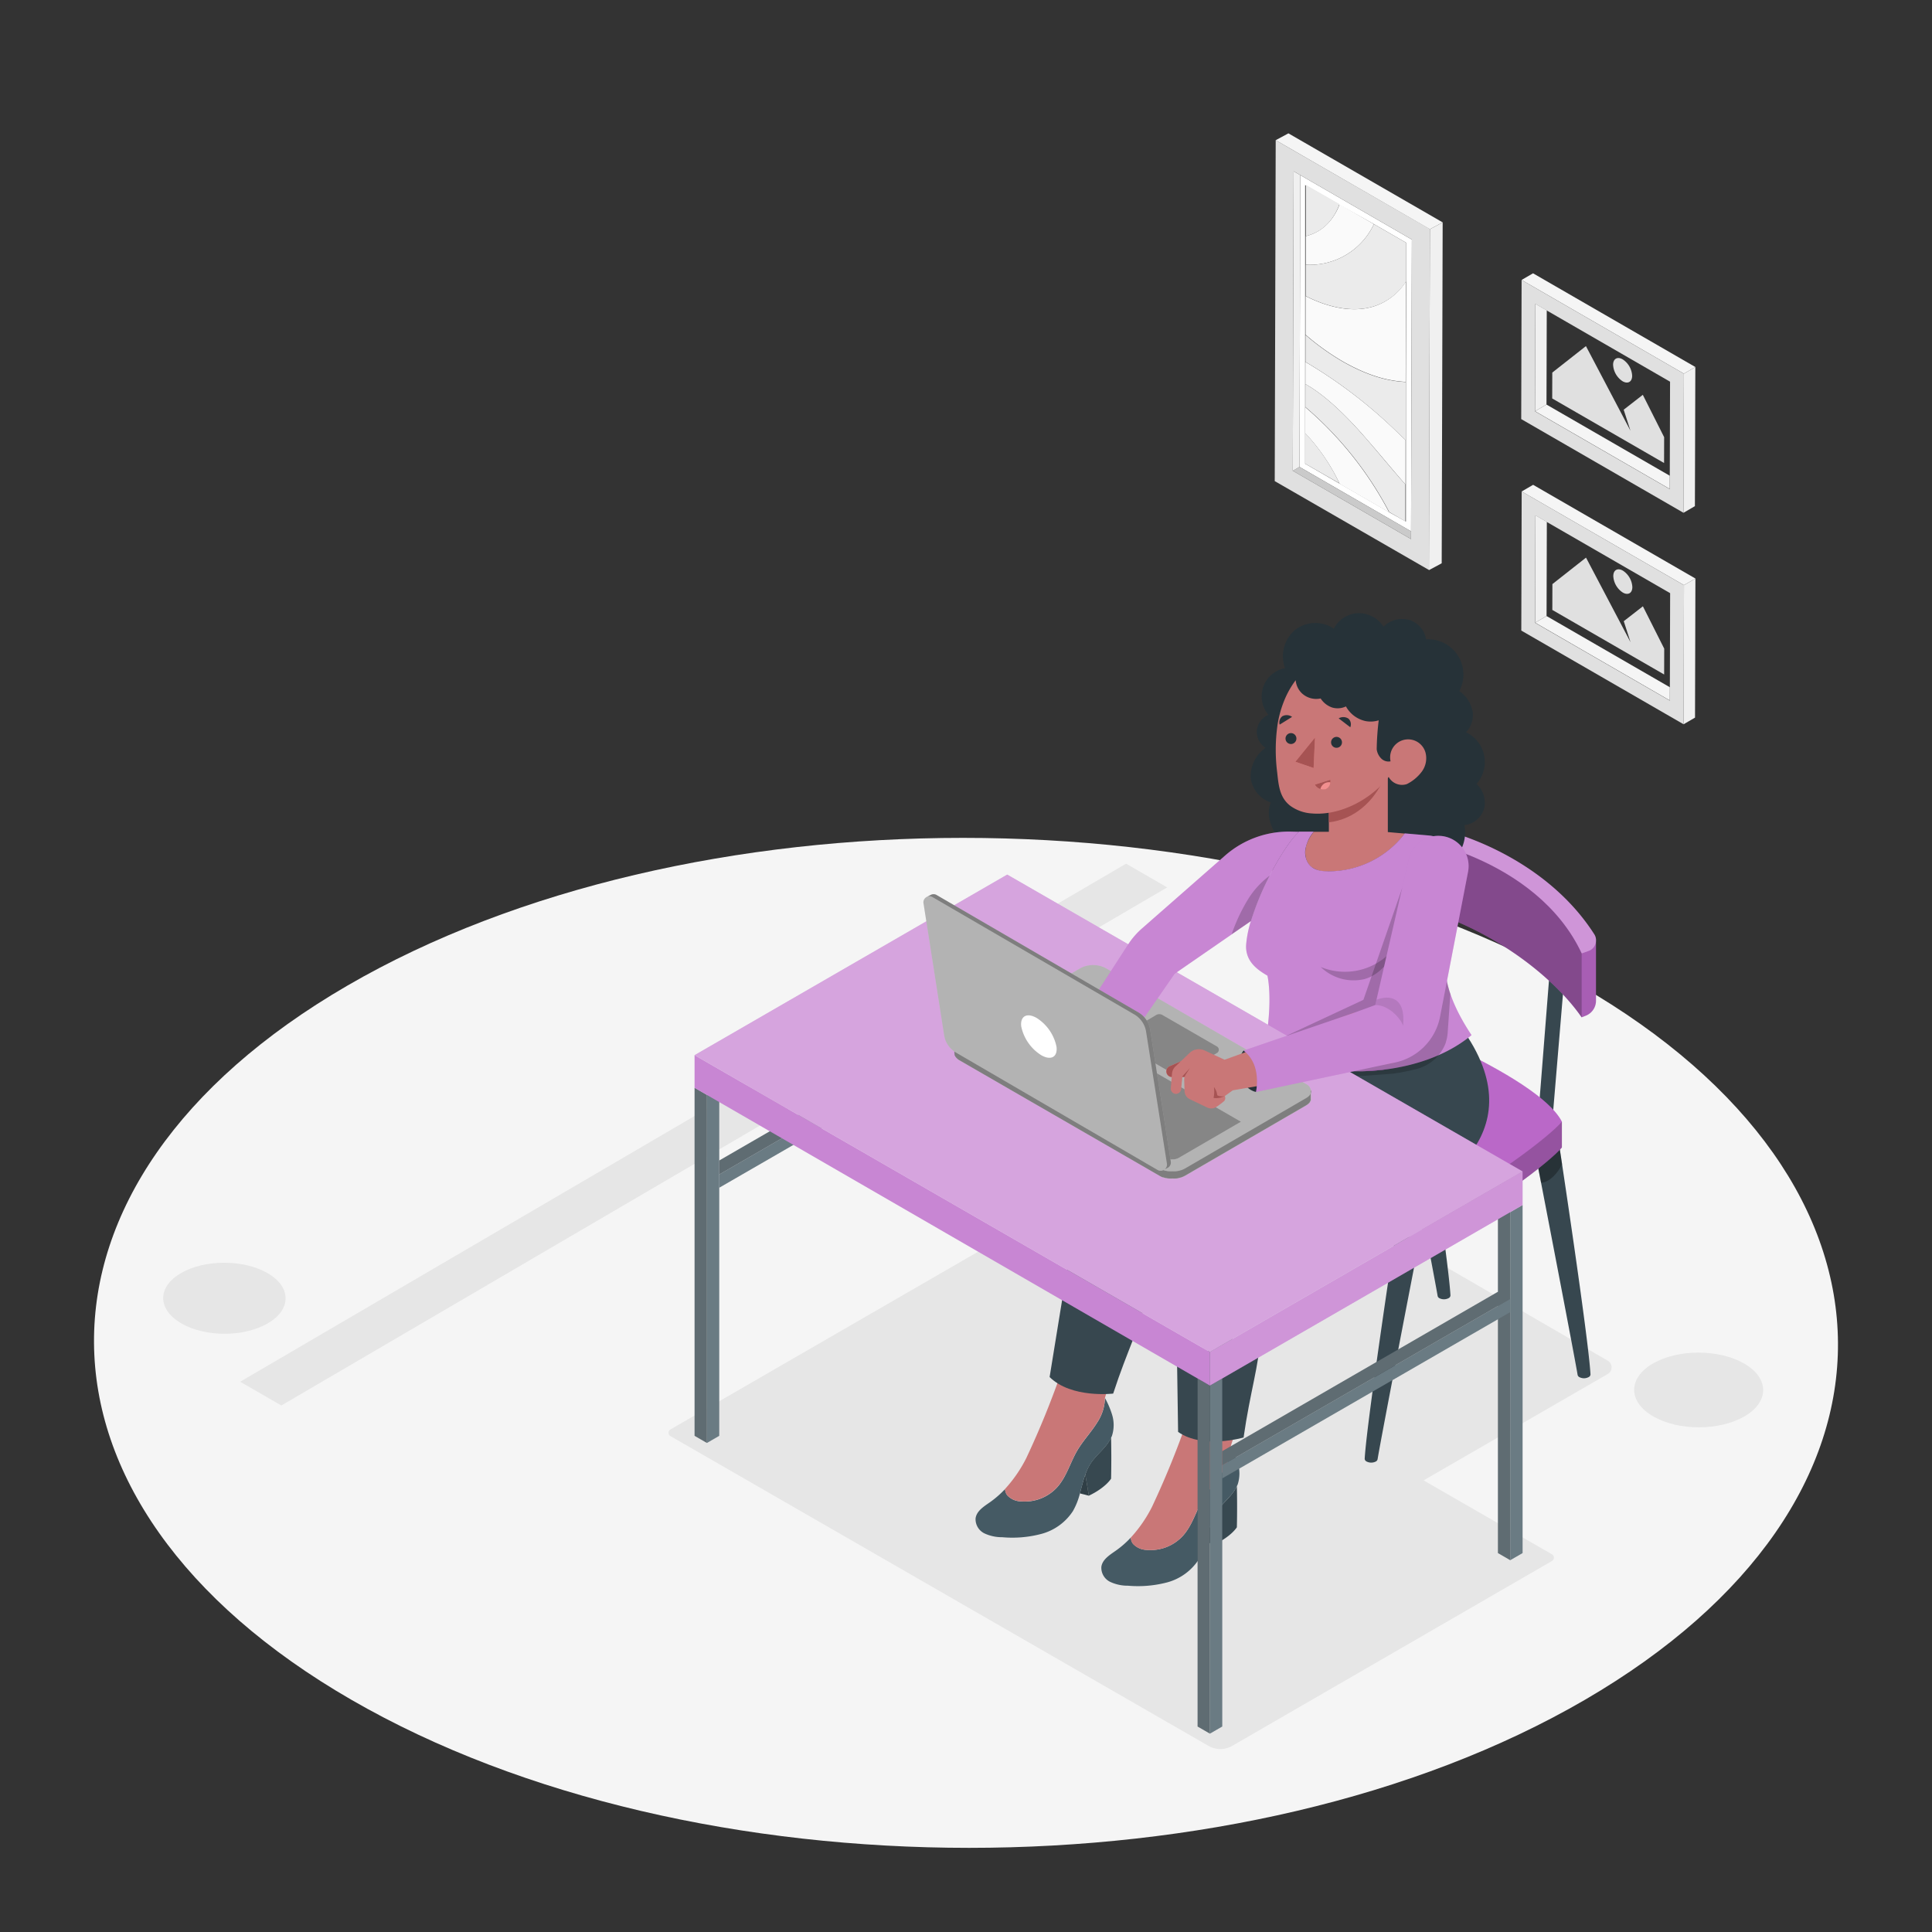 <svg xmlns="http://www.w3.org/2000/svg" viewBox="0 0 500 500"><rect x="0" y="0" width="500" height="500" fill="#333333" stroke="none"/><g id="freepik--Floor--inject-14"><path d="M409,255.09c-88.41-51-231.28-51-319.12,0S2.55,388.9,91,439.94s231.28,51.05,319.12,0S497.45,306.14,409,255.09Z" style="fill:#f5f5f5"></path></g><g id="freepik--Shadows--inject-14"><path d="M69.24,329.48c-6.21-3.58-16.23-3.58-22.4,0s-6.13,9.39.07,13,16.24,3.59,22.4,0S75.44,333.06,69.24,329.48Z" style="fill:#e6e6e6"></path><polygon points="302.07 229.66 72.81 363.74 62.16 357.59 291.43 223.52 302.07 229.66" style="fill:#e6e6e6"></polygon><path d="M416.05,352.12l-50.73-29.38a9.18,9.18,0,0,0-9.17,0L309.9,349.45l-47.52-27.33a6.1,6.1,0,0,0-6.1,0l-82.74,47.8a1,1,0,0,0,0,1.76l139.23,80.16a6.14,6.14,0,0,0,6.11,0L401.62,404a1,1,0,0,0,0-1.76l-33.2-19.12,47.63-27.51A2,2,0,0,0,416.05,352.12Z" style="fill:#e6e6e6"></path><path d="M451.38,352.88c-6.54-3.77-17.11-3.77-23.61,0s-6.46,9.9.08,13.68,17.11,3.77,23.61,0S457.92,356.66,451.38,352.88Z" style="fill:#e6e6e6"></path></g><g id="freepik--Pictures--inject-14"><polygon points="400.3 80.31 432.21 98.74 432.14 123.12 400.23 104.7 400.3 80.31" style="fill:none"></polygon><polygon points="400.3 80.31 400.23 104.7 397.27 106.42 397.35 78.61 400.3 80.31" style="fill:#f0f0f0"></polygon><polygon points="432.14 123.12 432.13 126.54 397.27 106.42 400.23 104.7 432.14 123.12" style="fill:#f5f5f5"></polygon><path d="M393.69,108.46l42,24.25.1-36-42-24.25Zm3.58-2,.08-27.81,2.95,1.7,31.91,18.43-.07,24.38v3.42Z" style="fill:#e0e0e0"></path><polygon points="393.79 72.45 396.75 70.73 438.75 94.98 435.79 96.7 393.79 72.45" style="fill:#f5f5f5"></polygon><polygon points="438.75 94.98 438.64 130.99 435.69 132.71 435.79 96.7 438.75 94.98" style="fill:#f0f0f0"></polygon><polygon points="400.32 135.05 432.23 153.47 432.16 177.86 400.25 159.43 400.32 135.05" style="fill:none"></polygon><polygon points="400.32 135.05 400.25 159.43 397.3 161.15 397.37 133.34 400.32 135.05" style="fill:#f0f0f0"></polygon><polygon points="432.16 177.86 432.15 181.28 397.3 161.15 400.25 159.43 432.16 177.86" style="fill:#f5f5f5"></polygon><path d="M393.71,163.19l42,24.25.1-36-42-24.25Zm3.58-2,.08-27.81,2.95,1.71,31.91,18.42-.07,24.39v3.42Z" style="fill:#e0e0e0"></path><polygon points="393.81 127.19 396.77 125.47 438.77 149.72 435.81 151.43 393.81 127.19" style="fill:#f5f5f5"></polygon><polygon points="438.77 149.72 438.67 185.72 435.71 187.44 435.81 151.43 438.77 149.72" style="fill:#f0f0f0"></polygon><path d="M351,95.35h0c-.38-.18-.76-.36-1.14-.56h0C350.23,95,350.61,95.17,351,95.35Z" style="fill:none"></path><path d="M351.41,95.55h0l-.42-.2h0Z" style="fill:none"></path><polygon points="337.98 47.84 346.7 52.87 355.57 57.99 346.7 52.87 337.98 47.84" style="fill:none"></polygon><polygon points="337.9 76.6 337.92 68.5 337.94 61.11 337.92 68.5 337.9 76.6" style="fill:none"></polygon><path d="M349.85,94.79l-.24-.12.24.12Z" style="fill:none"></path><polygon points="337.8 112.09 337.81 105.32 337.83 99.4 337.81 105.32 337.8 112.09" style="fill:none"></polygon><path d="M354.8,97c-1.12-.4-2.25-.87-3.39-1.4h0C352.55,96.08,353.68,96.55,354.8,97Z" style="fill:none"></path><polygon points="363.89 72.82 363.82 98.82 363.78 113.89 363.82 98.82 363.89 72.82" style="fill:none"></polygon><path d="M337.82,105.32V99.4l.27.15.5.29c4.37,2.64,8.76,6.8,12.85,11.28q1,1.13,2,2.25c3.44,3.95,6.82,8.13,10.28,12l0,9.57-4.18-2.41A91.85,91.85,0,0,0,337.82,105.32Z" style="fill:#ebebeb"></path><path d="M337.77,120l0-7.92a50.2,50.2,0,0,1,8.87,13Z" style="fill:#ebebeb"></path><path d="M346.67,125.14a50.2,50.2,0,0,0-8.87-13l0-6.77a91.85,91.85,0,0,1,21.72,27.25l-12.87-7.43Z" style="fill:#fafafa"></path><path d="M351.41,95.55h0" style="fill:none;stroke:gray;stroke-linecap:round;stroke-linejoin:round;stroke-width:0px"></path><path d="M351,95.35h0" style="fill:none;stroke:gray;stroke-linecap:round;stroke-linejoin:round;stroke-width:0px"></path><path d="M355.4,97.16l-.6-.21c-1.12-.4-2.25-.87-3.39-1.4l-.41-.2c-.39-.18-.77-.36-1.15-.56-.66-.34-1.32-.69-2-1.06.67.37,1.33.72,2,1.06l-.24-.12c-.58-.3-1.16-.61-1.75-.94l-.37-.21-.3-.18a63,63,0,0,1-8.94-6.4l-.38-.33,0-10c6.35,3.25,12.6,4.26,17.64,2.69a15.42,15.42,0,0,0,8.35-6.47l-.07,26A30.69,30.69,0,0,1,355.4,97.16Z" style="fill:#fafafa"></path><path d="M351.45,111.12c-4.09-4.48-8.48-8.64-12.85-11.28l-.5-.29-.27-.15,0-5.74a124.55,124.55,0,0,1,23.39,17.81c.85.81,1.69,1.63,2.54,2.42l0,11.52c-3.46-3.91-6.84-8.09-10.28-12Q352.47,112.25,351.45,111.12Z" style="fill:#fafafa"></path><path d="M337.85,93.66l0-7,.38.33a63,63,0,0,0,8.94,6.4l.3.18.37.21c.59.33,1.17.64,1.75.94l.24.12.16.09h0l-.16-.09c.38.2.76.38,1.14.56l.42.2c1.14.53,2.27,1,3.39,1.4l-.64-.24.64.24.6.21a30.69,30.69,0,0,0,8.42,1.66l0,15.07c-.85-.79-1.69-1.61-2.54-2.42A124.55,124.55,0,0,0,337.85,93.66Z" style="fill:#ebebeb"></path><path d="M337.92,68.5l0-7.39c4-.94,7.13-3.87,8.76-8.24L355.57,58A18.3,18.3,0,0,1,337.92,68.5Z" style="fill:#fafafa"></path><path d="M355.54,79.29c-5,1.57-11.29.56-17.64-2.69l0-8.1A18.3,18.3,0,0,0,355.57,58l8.35,4.82,0,10A15.42,15.42,0,0,1,355.54,79.29Z" style="fill:#ebebeb"></path><path d="M336.31,120.84l28.87,16.67L365.39,62,336.52,45.32Zm23.23,11.73-12.87-7.43h0l-8.9-5.13,0-7.92,0-6.77V99.4l0-5.74,0-7,0-10,0-8.1,0-7.39,0-13.27,8.72,5L355.57,58l8.35,4.82,0,10-.07,26,0,15.07,0,11.52,0,9.57Z" style="fill:#fff"></path><path d="M350,94.89h0" style="fill:none;stroke:gray;stroke-linecap:round;stroke-linejoin:round;stroke-width:0px"></path><path d="M350,94.88l-.16-.09" style="fill:none;stroke:gray;stroke-linecap:round;stroke-linejoin:round;stroke-width:0px"></path><path d="M347.86,93.73c.67.37,1.33.72,2,1.06" style="fill:none;stroke:gray;stroke-linecap:round;stroke-linejoin:round;stroke-width:0px"></path><line x1="349.85" y1="94.79" x2="349.85" y2="94.79" style="fill:none;stroke:gray;stroke-linecap:round;stroke-linejoin:round;stroke-width:0px"></line><path d="M354.8,97l-.64-.24" style="fill:none;stroke:gray;stroke-linecap:round;stroke-linejoin:round;stroke-width:0px"></path><path d="M337.94,61.11l0-13.27,8.72,5C345.07,57.24,342,60.17,337.94,61.11Z" style="fill:#ebebeb"></path><polygon points="336.31 120.84 365.18 137.5 365.17 139.51 334.57 121.84 336.31 120.84" style="fill:#cacaca"></polygon><polygon points="336.52 45.32 336.31 120.84 334.57 121.84 334.79 44.32 336.52 45.32" style="fill:#f0f0f0"></polygon><path d="M329.9,124.51l39.91,23,.25-88.23-39.91-23Zm4.67-2.67.22-77.52,1.73,1L365.39,62l-.21,75.52v2Z" style="fill:#e0e0e0"></path><polygon points="330.15 36.28 333.44 34.51 373.36 57.55 370.06 59.32 330.15 36.28" style="fill:#f5f5f5"></polygon><polygon points="373.36 57.55 373.11 145.78 369.81 147.55 370.06 59.32 373.36 57.55" style="fill:#f0f0f0"></polygon><polygon points="410.44 89.57 401.73 96.42 401.71 103.12 430.66 119.83 430.68 113.14 425.16 102.18 420.21 106.03 421.96 111.47 419.42 106.64 410.44 89.57" style="fill:#e0e0e0"></polygon><path d="M419.94,93c-1.36-.79-2.47-.16-2.47,1.41a5.43,5.43,0,0,0,2.46,4.26c1.36.78,2.47.15,2.47-1.41A5.37,5.37,0,0,0,419.94,93Z" style="fill:#e0e0e0"></path><polygon points="410.46 144.31 401.76 151.16 401.74 157.85 430.68 174.56 430.7 167.87 425.18 156.91 420.23 160.76 421.98 166.2 419.44 161.37 410.46 144.31" style="fill:#e0e0e0"></polygon><path d="M420,147.68c-1.37-.79-2.48-.16-2.48,1.41a5.44,5.44,0,0,0,2.46,4.26c1.36.79,2.47.15,2.47-1.41A5.4,5.4,0,0,0,420,147.68Z" style="fill:#e0e0e0"></path></g><g id="freepik--Character--inject-14"><path d="M360.57,275.21h6.61s7.67,50.41,8.2,60.07a.85.85,0,0,1-.5.69,2.61,2.61,0,0,1-2.37,0,.85.85,0,0,1-.46-.61h0C371.1,329.6,360.57,275.21,360.57,275.21Z" style="fill:#37474f"></path><path d="M367.18,275.21s.33,2.17.85,5.66c-1,2.27-3.35,4.74-5.44,4.79l-2-10.45Z" style="opacity:0.3"></path><path d="M368,317.48h-6.61s-7.68,50.41-8.21,60.07a.85.85,0,0,0,.5.69,2.63,2.63,0,0,0,2.38,0,.87.87,0,0,0,.46-.6h0C357.45,371.87,368,317.48,368,317.48Z" style="fill:#37474f"></path><path d="M361.37,317.48l-.86,5.66a17.22,17.22,0,0,0,6.13,1.27c.81-4.24,1.34-6.93,1.34-6.93Z" style="opacity:0.3"></path><path d="M396.81,295.65h6.6s7.68,50.4,8.21,60.07a.83.83,0,0,1-.5.68,2.57,2.57,0,0,1-2.38,0,.85.85,0,0,1-.46-.6h0C407.33,350,396.81,295.65,396.81,295.65Z" style="fill:#37474f"></path><path d="M403.41,295.65l.86,5.65c-1.06,2.27-3.35,4.75-5.45,4.79-.81-4.24-2-10.44-2-10.44Z" style="opacity:0.3"></path><path d="M328.88,295h-6.61s-7.68,50.41-8.21,60.07a.85.85,0,0,0,.5.69,2.63,2.63,0,0,0,2.38,0,.84.84,0,0,0,.46-.6h0C318.35,349.34,328.88,295,328.88,295Z" style="fill:#37474f"></path><path d="M322.27,295s-.33,2.17-.85,5.66c1.12,1.33,3.6,3.4,5.7,3.44l1.76-9.1Z" style="opacity:0.3"></path><polygon points="401.1 250.87 398.2 287.61 401.73 290.27 404.9 252.42 401.1 250.87" style="fill:#37474f"></polygon><polygon points="363.85 229.84 360.95 266.59 364.48 269.24 367.65 231.39 363.85 229.84" style="fill:#37474f"></polygon><path d="M354.94,261.82s-22.08,6.21-39.1,22.58v6.69c3.14,3.77,27,22.38,52.14,30.1,16.77-7.72,33.37-20.69,36.23-24.22v-6.7C397.9,277.93,354.94,261.82,354.94,261.82Z" style="fill:#BA68C8"></path><path d="M315.84,284.4v6.69c3.14,3.77,27,22.38,52.14,30.1v-6.7C342.87,306.77,319,288.16,315.84,284.4Z" style="fill:#fff;opacity:0.2"></path><path d="M368,314.49v6.7c16.77-7.72,33.37-20.69,36.23-24.22v-6.7C401.35,293.8,384.75,306.77,368,314.49Z" style="opacity:0.2"></path><path d="M413.05,243.33a2.83,2.83,0,0,0-.43-1.5c-14.72-23.07-45.22-30.19-52-28.44l-3.16,3.19v16.54c23.53,3,43.71,18.33,51.86,30.17l1.08-.43a4.17,4.17,0,0,0,2.64-3.87V243.32Z" style="fill:#BA68C8"></path><path d="M413.05,243.33a2.89,2.89,0,0,1-1.91,2.77l-1.8.65v16.54l1.08-.43a4.17,4.17,0,0,0,2.64-3.87V243.32Z" style="opacity:0.1"></path><path d="M409.34,246.75l1.8-.65a2.89,2.89,0,0,0,1.91-2.77,2.83,2.83,0,0,0-.43-1.5c-14.72-23.07-45.22-30.19-52-28.44l-3.16,3.19C364.26,215.33,397.79,222,409.34,246.75Z" style="fill:#fff;opacity:0.3"></path><path d="M357.48,216.58v16.54c23.53,3,43.71,18.33,51.86,30.17V246.75C397.79,222,364.26,215.33,357.48,216.58Z" style="opacity:0.3"></path><path d="M313.43,394.18l.91,5.48c4.35-2.07,5.75-4.4,5.75-4.4.11-4.2.06-8.53,0-10.64-1.15,2.56-3.68,4.29-5.26,6.65A12.86,12.86,0,0,0,313.43,394.18Z" style="fill:#455a64"></path><path d="M312,399.07l2.31.59-.91-5.48C312.86,395.76,312.48,397.43,312,399.07Z" style="fill:#455a64"></path><path d="M313.43,394.18l.91,5.48c4.35-2.07,5.75-4.4,5.75-4.4.11-4.2.06-8.53,0-10.64-1.15,2.56-3.68,4.29-5.26,6.65A12.86,12.86,0,0,0,313.43,394.18Z" style="opacity:0.2"></path><path d="M312,399.07l2.31.59-.91-5.48C312.86,395.76,312.48,397.43,312,399.07Z" style="opacity:0.3"></path><path d="M320.32,378.55a22.34,22.34,0,0,0-1.8-4.18,11.9,11.9,0,0,1-2,6.31c-1.56,2.52-3.65,4.7-5.16,7.26-1.83,3.12-2.77,6.78-5.18,9.48a11.34,11.34,0,0,1-9.47,3.69,5,5,0,0,1-3.47-1.56,2.7,2.7,0,0,1-.57-1.65,24.46,24.46,0,0,1-3.91,3.42c-1.58,1.11-3.47,2.27-3.73,4.18a4.06,4.06,0,0,0,2.27,3.88,10.7,10.7,0,0,0,4.62,1,29.77,29.77,0,0,0,10.18-.87,14.13,14.13,0,0,0,8.12-5.9,18,18,0,0,0,1.82-4.58c.45-1.64.83-3.31,1.4-4.89a12.86,12.86,0,0,1,1.42-2.91c1.58-2.36,4.11-4.09,5.26-6.65.06-.14.14-.27.19-.41A9.05,9.05,0,0,0,320.32,378.55Z" style="fill:#455a64"></path><path d="M296.7,401.11a11.34,11.34,0,0,0,9.47-3.69c2.41-2.7,3.35-6.36,5.18-9.48,1.51-2.56,3.6-4.74,5.16-7.26a11.9,11.9,0,0,0,2-6.31c.42-1.63,1.26-3.57,1.07-3.92-4.5-.4-7.5-1.52-12.54-2.23a228.56,228.56,0,0,1-8.88,21.7,34.93,34.93,0,0,1-5.51,8,2.7,2.7,0,0,0,.57,1.65A5,5,0,0,0,296.7,401.11Z" style="fill:#c97777"></path><path d="M326.32,345.09c-.55,8.72-2.78,15-4.48,26.93,0,0-10.44,3.11-16.95-1.44l-.27-18.31Z" style="fill:#37474f"></path><path d="M280.88,381.6l.91,5.48c4.35-2.07,5.75-4.4,5.75-4.4.11-4.21.06-8.54,0-10.64-1.15,2.56-3.68,4.28-5.26,6.64A12.93,12.93,0,0,0,280.88,381.6Z" style="fill:#455a64"></path><path d="M279.48,386.48l2.31.6-.91-5.48C280.31,383.18,279.93,384.85,279.48,386.48Z" style="fill:#455a64"></path><path d="M280.88,381.6l.91,5.48c4.35-2.07,5.75-4.4,5.75-4.4.11-4.21.06-8.54,0-10.64-1.15,2.56-3.68,4.28-5.26,6.64A12.93,12.93,0,0,0,280.88,381.6Z" style="opacity:0.2"></path><path d="M279.48,386.48l2.31.6-.91-5.48C280.31,383.18,279.93,384.85,279.48,386.48Z" style="opacity:0.3"></path><path d="M287.77,366a22.06,22.06,0,0,0-1.8-4.18,12,12,0,0,1-2,6.31c-1.56,2.52-3.65,4.69-5.16,7.25-1.83,3.12-2.77,6.79-5.18,9.49a11.37,11.37,0,0,1-9.47,3.69,5,5,0,0,1-3.47-1.56,2.73,2.73,0,0,1-.57-1.65,25.5,25.5,0,0,1-3.91,3.42c-1.58,1.1-3.47,2.26-3.73,4.17a4.08,4.08,0,0,0,2.27,3.89,10.69,10.69,0,0,0,4.62,1,29.28,29.28,0,0,0,10.18-.87,14.07,14.07,0,0,0,8.12-5.89,18.1,18.1,0,0,0,1.82-4.59c.45-1.63.83-3.3,1.4-4.88a12.93,12.93,0,0,1,1.42-2.92c1.58-2.36,4.11-4.08,5.26-6.64.06-.14.14-.27.19-.41A9.05,9.05,0,0,0,287.77,366Z" style="fill:#455a64"></path><path d="M264.15,388.53a11.37,11.37,0,0,0,9.47-3.69c2.41-2.7,3.35-6.37,5.18-9.49,1.51-2.56,3.6-4.73,5.16-7.25a12,12,0,0,0,2-6.31c.42-1.63,1.26-3.57,1.07-3.93-4.5-.39-7.5-1.52-12.54-2.23a228.74,228.74,0,0,1-8.88,21.71,35.15,35.15,0,0,1-5.51,8,2.73,2.73,0,0,0,.57,1.65A5,5,0,0,0,264.15,388.53Z" style="fill:#c97777"></path><path d="M297.09,334.88c-2,8.5-5.28,14.35-9,25.78,0,0-10.81,1.3-16.45-4.28l4.85-29.86Z" style="fill:#37474f"></path><path d="M363.3,311.31c6.24-2.69,34.5-16.75,15.79-44.06l-46.36-6.66c-1.52,14.55-14.89,24.08-14.89,24.08Z" style="fill:#37474f"></path><path d="M347.18,221.69a15.14,15.14,0,0,1-17.12-6c-1.44-2.25-2.34-5.56-1.14-8a7.81,7.81,0,0,1-5.24-6.25,9,9,0,0,1,3.85-7.9,5,5,0,0,1-2.26-4.49,5,5,0,0,1,3-4.06,7.4,7.4,0,0,1,4.3-12.06,8.92,8.92,0,0,1,2.63-9.93,8.54,8.54,0,0,1,10-.3,7.31,7.31,0,0,1,6.17-4,7.62,7.62,0,0,1,6.68,3.48,6.8,6.8,0,0,1,6.7-1.72,6.25,6.25,0,0,1,4.32,5,9.12,9.12,0,0,1,8.59,13.39,8.16,8.16,0,0,1,3.45,5.31,6.42,6.42,0,0,1-1.69,5.34,8.56,8.56,0,0,1,2.69,13.39,6.52,6.52,0,0,1,1.93,6.54,6,6,0,0,1-5.05,4.1,10,10,0,0,1-17.73,8,8.37,8.37,0,0,1-6.45,3.54A10.78,10.78,0,0,1,347.18,221.69Z" style="fill:#263238"></path><path d="M354,275.69a50.26,50.26,0,0,0,25.08-8.44A64.21,64.21,0,0,0,371.93,257l-41.39,3.72c-.41,3.43-.71,6.82-.93,10.16A50.26,50.26,0,0,0,354,275.69Z" style="fill:#c97777"></path><path d="M339.38,224.35a6.84,6.84,0,0,0,4.42,1.18,24.86,24.86,0,0,0,19.76-9.8l-4.39-.39V201.22l-15.26,5.89v8.16H340a11.43,11.43,0,0,0-1.87,3.31C337.48,220.57,337.76,223,339.38,224.35Z" style="fill:#c97777"></path><path d="M358.1,201.63c-2.48,5.6-7.42,10.39-14.19,11.19v-5.71Z" style="fill:#a65353"></path><path d="M376.41,240.77c1.2-2.13,1-10.69.66-17a8,8,0,0,0-7.3-7.55l-6.21-.54a24.83,24.83,0,0,1-19.76,9.81c-2.31,0-4.85-.41-5.77-3.24a5.27,5.27,0,0,1-.2-2.43,9.78,9.78,0,0,1,2.17-4.59h-3.79c-3.63,3.22-9.81,14.24-12.46,23.06a28,28,0,0,0-1.25,6.21c-.27,4.43,3.15,6.6,5.51,8,0,0,1.6,6.54-.79,18.67,11.64,8.2,38.73,9.06,53.61-3.28C373,256.05,372.48,247.75,376.41,240.77Z" style="fill:#BA68C8"></path><path d="M376.41,240.77c1.2-2.13,1-10.69.66-17a8,8,0,0,0-7.3-7.55l-6.21-.54a24.83,24.83,0,0,1-19.76,9.81c-2.31,0-4.85-.41-5.77-3.24a5.27,5.27,0,0,1-.2-2.43,9.78,9.78,0,0,1,2.17-4.59h-3.79c-3.63,3.22-9.81,14.24-12.46,23.06a28,28,0,0,0-1.25,6.21c-.27,4.43,3.15,6.6,5.51,8,0,0,1.6,6.54-.79,18.67,11.64,8.2,38.73,9.06,53.61-3.28C373,256.05,372.48,247.75,376.41,240.77Z" style="fill:#fff;opacity:0.2"></path><path d="M362.75,276.43a11.73,11.73,0,0,0,5.32-1.75,52,52,0,0,1-8.78,2Z" style="fill:none"></path><path d="M359.29,276.68l-7.75.58A57.87,57.87,0,0,0,359.29,276.68Z" style="fill:#BA68C8"></path><path d="M374.66,267.22l.69-10c-2.21-6.51-1.57-11.78,1.06-16.45,1.1-2,1-9.33.74-15.37l-14.3,4.54-10,28.81L333.06,268l-5.53,1.44c-.1.55-.19,1.11-.31,1.7,5.57,3.93,15.93,7.38,25.56,7.3l7.75-.58a55,55,0,0,0,6-1.19,10.94,10.94,0,0,0,7.63-6.8l0-.09A10,10,0,0,0,374.66,267.22Z" style="opacity:0.2"></path><path d="M361.52,244.47a16.42,16.42,0,0,1-19.71,5.79,12.18,12.18,0,0,0,11.25,3.14C357,252.39,360.35,248.35,361.52,244.47Z" style="opacity:0.2"></path><path d="M368.93,194.81a4.66,4.66,0,0,0-9.05,2.22,2.66,2.66,0,0,1-2.41-.72,4.13,4.13,0,0,1-1.18-2.38,68.81,68.81,0,0,1,.52-7.51,7,7,0,0,1-3.43.19,7.63,7.63,0,0,1-5.05-3.79,5,5,0,0,1-3.55.29,5.75,5.75,0,0,1-3-2.35,5.44,5.44,0,0,1-5-1.48,5.35,5.35,0,0,1-1.46-3.24,23.45,23.45,0,0,0-2.6,4.41,28.14,28.14,0,0,0-2.09,7.08,45.79,45.79,0,0,0-.1,12.32c.36,3.23.57,6.5,3.37,8.67a10.56,10.56,0,0,0,5.63,2c7.41.62,15.32-3.69,19.86-9.44a3.93,3.93,0,0,0,4.7,1.84,10.85,10.85,0,0,0,3.89-3.25A5.83,5.83,0,0,0,368.93,194.81Z" style="fill:#c97777"></path><polygon points="340.32 190.88 335.24 197.14 339.96 198.76 340.32 190.88" style="fill:#f28f8f"></polygon><polygon points="340.32 190.88 335.24 197.14 339.96 198.76 340.32 190.88" style="fill:#a65353"></polygon><path d="M344.29,201.8l-4,1.26a2.45,2.45,0,0,0,2.68,1.2A2.19,2.19,0,0,0,344.29,201.8Z" style="fill:#f28f8f"></path><path d="M344.29,201.8l-4,1.26a2.45,2.45,0,0,0,2.68,1.2A2.19,2.19,0,0,0,344.29,201.8Z" style="fill:#a65353"></path><path d="M341.72,204.19a2.24,2.24,0,0,0,1.3.07,2,2,0,0,0,1.27-1.8,2.41,2.41,0,0,0-1.53.29A2.38,2.38,0,0,0,341.72,204.19Z" style="fill:#f28f8f"></path><path d="M347.3,192.18a1.41,1.41,0,1,1-1.34-1.47A1.41,1.41,0,0,1,347.3,192.18Z" style="fill:#263238"></path><path d="M335.51,191.2a1.41,1.41,0,1,1-1.34-1.47A1.41,1.41,0,0,1,335.51,191.2Z" style="fill:#263238"></path><path d="M334.39,185.53l-3.21,2a2,2,0,0,1,.71-2.18A2.38,2.38,0,0,1,334.39,185.53Z" style="fill:#263238"></path><path d="M346.45,185.91l3,2.3A2,2,0,0,0,349,186,2.39,2.39,0,0,0,346.45,185.91Z" style="fill:#263238"></path><polygon points="182.95 283.36 182.95 373.43 186.13 371.59 186.13 281.52 182.95 283.36" style="fill:#455a64"></polygon><polygon points="182.95 283.36 182.95 373.43 179.76 371.59 179.76 281.52 182.95 283.36" style="fill:#37474f"></polygon><polygon points="186.13 307.38 260.67 264.34 260.67 260.92 186.13 303.96 186.13 307.38" style="fill:#455a64"></polygon><polygon points="186.13 300.35 257.49 259.08 260.67 260.92 186.13 303.96 186.13 300.35" style="fill:#37474f"></polygon><polygon points="390.85 313.7 390.85 403.77 394.04 401.93 394.04 311.86 390.85 313.7" style="fill:#455a64"></polygon><polygon points="390.85 313.7 390.85 403.77 387.67 401.93 387.67 311.86 390.85 313.7" style="fill:#37474f"></polygon><polygon points="313.12 358.59 313.12 448.66 316.31 446.82 316.31 356.75 313.12 358.59" style="fill:#455a64"></polygon><polygon points="313.12 358.59 313.12 448.66 309.94 446.82 309.94 356.75 313.12 358.59" style="fill:#37474f"></polygon><polygon points="316.31 382.61 390.85 339.57 390.85 336.15 316.31 379.19 316.31 382.61" style="fill:#455a64"></polygon><polygon points="316.31 375.57 387.67 334.31 390.85 336.15 316.31 379.19 316.31 375.57" style="fill:#37474f"></polygon><g style="opacity:0.2"><polygon points="390.85 313.7 390.85 403.77 394.04 401.93 394.04 311.86 390.85 313.7" style="fill:#fff"></polygon><polygon points="390.85 313.7 390.85 403.77 387.67 401.93 387.67 311.86 390.85 313.7" style="fill:#fff"></polygon><polygon points="313.12 358.59 313.12 448.66 316.31 446.82 316.31 356.75 313.12 358.59" style="fill:#fff"></polygon><polygon points="313.12 358.59 313.12 448.66 309.94 446.82 309.94 356.75 313.12 358.59" style="fill:#fff"></polygon><polygon points="316.31 382.61 390.85 339.57 390.85 336.15 316.31 379.19 316.31 382.61" style="fill:#fff"></polygon><polygon points="316.31 375.57 387.67 334.31 390.85 336.15 316.31 379.19 316.31 375.57" style="fill:#fff"></polygon></g><g style="opacity:0.2"><polygon points="182.95 283.36 182.95 373.43 186.13 371.59 186.13 281.52 182.95 283.36" style="fill:#fff"></polygon><polygon points="182.95 283.36 182.95 373.43 179.76 371.59 179.76 281.52 182.95 283.36" style="fill:#fff"></polygon><polygon points="186.13 307.38 260.67 264.34 260.67 260.92 186.13 303.96 186.13 307.38" style="fill:#fff"></polygon><polygon points="186.13 300.35 257.49 259.08 260.67 260.92 186.13 303.96 186.13 300.35" style="fill:#fff"></polygon></g><polygon points="313.12 349.9 179.76 273.08 260.67 226.35 394.04 303.16 313.12 349.9" style="fill:#BA68C8"></polygon><polygon points="313.12 358.59 179.76 281.52 179.76 273.08 313.12 349.9 313.12 358.59" style="fill:#BA68C8"></polygon><polygon points="313.12 349.89 394.04 303.15 394.04 311.86 313.12 358.59 313.12 349.89" style="fill:#BA68C8"></polygon><polygon points="313.12 349.9 179.76 273.08 260.67 226.35 394.04 303.16 313.12 349.9" style="fill:#fff;opacity:0.4"></polygon><polygon points="313.12 349.89 394.04 303.15 394.04 311.86 313.12 358.59 313.12 349.89" style="fill:#fff;opacity:0.3"></polygon><polygon points="313.12 358.59 179.76 281.52 179.76 273.08 313.12 349.9 313.12 358.59" style="fill:#fff;opacity:0.2"></polygon><path d="M248.22,268.8l31.44-18.27a7.08,7.08,0,0,1,6.46,0l51.87,30a2.31,2.31,0,0,1,1.33,1.77h0v2h0a2,2,0,0,1,0,.42s0,0,0,0a2.26,2.26,0,0,1-.22.44l0,.05a2.57,2.57,0,0,1-.39.43l0,0a3.76,3.76,0,0,1-.58.42l-31.44,18.27a6.13,6.13,0,0,1-.9.4l-.35.1-.46.11a5,5,0,0,1-.56.1l-.13,0a6.51,6.51,0,0,1-.77,0h-.12a6.34,6.34,0,0,1-.76,0h-.12c-.25,0-.49-.08-.73-.13l-.13,0-.63-.19-.12,0a6.3,6.3,0,0,1-.69-.33l-51.88-29.95a3.33,3.33,0,0,1-.58-.42,1.14,1.14,0,0,1-.15-.16,1.88,1.88,0,0,1-.27-.3,1.86,1.86,0,0,1-.11-.19c-.05-.1-.11-.2-.15-.3a1.52,1.52,0,0,1,0-.21,1.6,1.6,0,0,1-.05-.29v-1.84A2.27,2.27,0,0,1,248.22,268.8Z" style="fill:#e0e0e0"></path><path d="M248.22,268.8l31.44-18.27a7.08,7.08,0,0,1,6.46,0l51.87,30a2.31,2.31,0,0,1,1.33,1.77h0v2h0a2,2,0,0,1,0,.42s0,0,0,0a2.26,2.26,0,0,1-.22.44l0,.05a2.57,2.57,0,0,1-.39.43l0,0a3.76,3.76,0,0,1-.58.42l-31.44,18.27a6.13,6.13,0,0,1-.9.4l-.35.1-.46.11a5,5,0,0,1-.56.1l-.13,0a6.51,6.51,0,0,1-.77,0h-.12a6.34,6.34,0,0,1-.76,0h-.12c-.25,0-.49-.08-.73-.13l-.13,0-.63-.19-.12,0a6.3,6.3,0,0,1-.69-.33l-51.88-29.95a3.33,3.33,0,0,1-.58-.42,1.14,1.14,0,0,1-.15-.16,1.88,1.88,0,0,1-.27-.3,1.86,1.86,0,0,1-.11-.19c-.05-.1-.11-.2-.15-.3a1.52,1.52,0,0,1,0-.21,1.6,1.6,0,0,1-.05-.29v-1.84A2.27,2.27,0,0,1,248.22,268.8Z" style="opacity:0.2"></path><path d="M339.32,282.25a1.84,1.84,0,0,1-.05.57.06.06,0,0,0,0,0,2,2,0,0,1-.22.44l0,.05a2.57,2.57,0,0,1-.39.43s0,0,0,0a3.76,3.76,0,0,1-.58.42l-31.44,18.27a5.23,5.23,0,0,1-.9.4l-.35.1-.46.12c-.18,0-.37.07-.56.09l-.13,0a6.51,6.51,0,0,1-.77,0h-.12a6.34,6.34,0,0,1-.76,0h-.12c-.25,0-.49-.08-.73-.13l-.13,0-.63-.19-.12,0a6.3,6.3,0,0,1-.69-.33l-51.88-29.95a3.33,3.33,0,0,1-.58-.42,1.14,1.14,0,0,1-.15-.16,1.88,1.88,0,0,1-.27-.3,1.86,1.86,0,0,1-.11-.19c-.05-.1-.11-.2-.15-.3a1.52,1.52,0,0,1,0-.21,1.6,1.6,0,0,1-.05-.29v1.84a1.6,1.6,0,0,0,.05.29,1.52,1.52,0,0,0,0,.21c0,.1.1.2.15.3a1.86,1.86,0,0,0,.11.19,1.88,1.88,0,0,0,.27.3,1.14,1.14,0,0,0,.15.16,3.33,3.33,0,0,0,.58.42l51.88,29.95a6.3,6.3,0,0,0,.69.33l.12,0,.63.19.13,0c.24.05.48.1.73.13h.12a6.34,6.34,0,0,0,.76,0h.12a6.51,6.51,0,0,0,.77,0l.13,0a5,5,0,0,0,.56-.1l.46-.11.35-.1a6.13,6.13,0,0,0,.9-.4L338,286.06a3.76,3.76,0,0,0,.58-.42l0,0a2.57,2.57,0,0,0,.39-.43l0-.05a2.26,2.26,0,0,0,.22-.44s0,0,0,0a2,2,0,0,0,0-.42h0v-2Z" style="opacity:0.3"></path><path d="M251.29,270.67l50.4,29.09.19.1.11,0a2.94,2.94,0,0,0,.4.12l.27.06h.2a3.19,3.19,0,0,0,.49,0h0l.52,0,.33-.06.4-.11a1.54,1.54,0,0,0,.35-.15l16.21-9.42-52.05-30Z" style="fill:#e0e0e0"></path><path d="M303.4,300.11h0Z" style="fill:#263238"></path><path d="M299.23,262.66l-9.48,5.58a1,1,0,0,0,0,1.66l14.18,8.18a1.57,1.57,0,0,0,1.58,0L315,272.5a1,1,0,0,0,0-1.66l-14.18-8.18A1.56,1.56,0,0,0,299.23,262.66Z" style="fill:#e0e0e0"></path><path d="M251.29,270.67l50.4,29.09.19.1.11,0a2.94,2.94,0,0,0,.4.12l.27.06h.2a3.19,3.19,0,0,0,.49,0h0l.52,0,.33-.06.4-.11a1.54,1.54,0,0,0,.35-.15l16.21-9.42-52.05-30Z" style="opacity:0.4"></path><path d="M299.23,262.66l-9.48,5.58a1,1,0,0,0,0,1.66l14.18,8.18a1.57,1.57,0,0,0,1.58,0L315,272.5a1,1,0,0,0,0-1.66l-14.18-8.18A1.56,1.56,0,0,0,299.23,262.66Z" style="opacity:0.4"></path><path d="M321.83,271.88c-2.88,3.89-.5,10,3.21,10.71C331.29,279.05,326.83,272.47,321.83,271.88Z" style="fill:#263238"></path><path d="M308.55,273.39l-5.83,2.54a1.46,1.46,0,0,0-.87,1.47h0a1.46,1.46,0,0,0,1.46,1.34h5.48Z" style="fill:#f28f8f"></path><path d="M308.55,273.39l-5.83,2.54a1.46,1.46,0,0,0-.87,1.47h0a1.46,1.46,0,0,0,1.46,1.34h5.48Z" style="fill:#a65353"></path><path d="M316.92,274.26l-5.18-2.41a3.47,3.47,0,0,0-3.86.64L304.19,276a2.9,2.9,0,0,0-.87,1.79L303,281.6a1.36,1.36,0,0,0,1,1.45h0a1.36,1.36,0,0,0,1.68-1.19l.33-3.3,1.93-2.14-1.06,1.65a2.54,2.54,0,0,0-.41,1.47l.09,2.84a2.41,2.41,0,0,0,1.38,2.1l4.49,2.15a2.43,2.43,0,0,0,2.39-.17,20.11,20.11,0,0,0,2-1.51,1.21,1.21,0,0,0,.16-1.29l2.07-1.49,41.46-7.1-10-13Z" style="fill:#c97777"></path><path d="M316.92,283.66a4.72,4.72,0,0,1-2.85.48,8.36,8.36,0,0,0,.1-2.81,4,4,0,0,1,.84,2.12A2.68,2.68,0,0,0,316.92,283.66Z" style="fill:#a65353"></path><path d="M372.78,216.33a7.84,7.84,0,0,0-8.2,6.07l-8.66,37.7-5.47,2-28.62,9.8c4.87,3.67,3.21,10.71,3.21,10.71l35.41-7.52a15.07,15.07,0,0,0,12.24-12l7.24-37.45A7.83,7.83,0,0,0,372.78,216.33Z" style="fill:#BA68C8"></path><path d="M372.78,216.33a7.84,7.84,0,0,0-8.2,6.07l-8.66,37.7-5.47,2-28.62,9.8c4.87,3.67,3.21,10.71,3.21,10.71l35.41-7.52a15.07,15.07,0,0,0,12.24-12l7.24-37.45A7.83,7.83,0,0,0,372.78,216.33Z" style="fill:#fff;opacity:0.2"></path><path d="M355.92,260.1c3.83,0,6.83,3.95,7.2,5.41.75-7.71-3.73-8-6.88-6.78Z" style="opacity:0.1"></path><path d="M336.21,215.27h0l-2.09-.05a25,25,0,0,0-17.07,6.2l-21.51,18.87a20,20,0,0,0-3.61,4.18L280.7,261.85,292,269.31,304,252l19.78-13.65C326.4,229.51,332.58,218.49,336.21,215.27Z" style="fill:#BA68C8"></path><path d="M336.21,215.27h0l-2.09-.05a25,25,0,0,0-17.07,6.2l-21.51,18.87a20,20,0,0,0-3.61,4.18L280.7,261.85,292,269.31,304,252l19.78-13.65C326.4,229.51,332.58,218.49,336.21,215.27Z" style="fill:#fff;opacity:0.2"></path><path d="M323.21,232.38a45.65,45.65,0,0,0-4.45,9.39l5-3.44a72,72,0,0,1,4.87-11.75A22.31,22.31,0,0,0,323.21,232.38Z" style="opacity:0.2"></path><path d="M239.75,232.17h0l1.24-.62h0a1.53,1.53,0,0,1,1.39.08L294.6,262a6.29,6.29,0,0,1,3.06,4.47L303,300.63a1.54,1.54,0,0,1-.88,1.65h0l-1.21.6h0a1.53,1.53,0,0,1-1.34-.11L247.4,272.39a6.27,6.27,0,0,1-3.06-4.47L239,233.78A1.56,1.56,0,0,1,239.75,232.17Z" style="fill:#e0e0e0"></path><path d="M239.75,232.17h0l1.24-.62h0a1.53,1.53,0,0,1,1.39.08L294.6,262a6.29,6.29,0,0,1,3.06,4.47L303,300.63a1.54,1.54,0,0,1-.88,1.65h0l-1.21.6h0a1.53,1.53,0,0,1-1.34-.11L247.4,272.39a6.27,6.27,0,0,1-3.06-4.47L239,233.78A1.56,1.56,0,0,1,239.75,232.17Z" style="opacity:0.2"></path><path d="M268.24,263.42a11.53,11.53,0,0,1,5.18,7.47c.34,2.66-1.42,3.65-3.95,2.19a11.56,11.56,0,0,1-5.18-7.47C264,263,265.72,262,268.24,263.42Z" style="fill:#fff"></path><path d="M302,301.15,296.61,267a6.3,6.3,0,0,0-3.06-4.47l-52.23-30.37a1.55,1.55,0,0,0-1.57,0h0l1.24-.62h0a1.53,1.53,0,0,1,1.39.08L294.6,262a6.29,6.29,0,0,1,3.06,4.47L303,300.63a1.54,1.54,0,0,1-.88,1.65h0l-1.21.6h0A1.55,1.55,0,0,0,302,301.15Z" style="opacity:0.3"></path></g></svg>